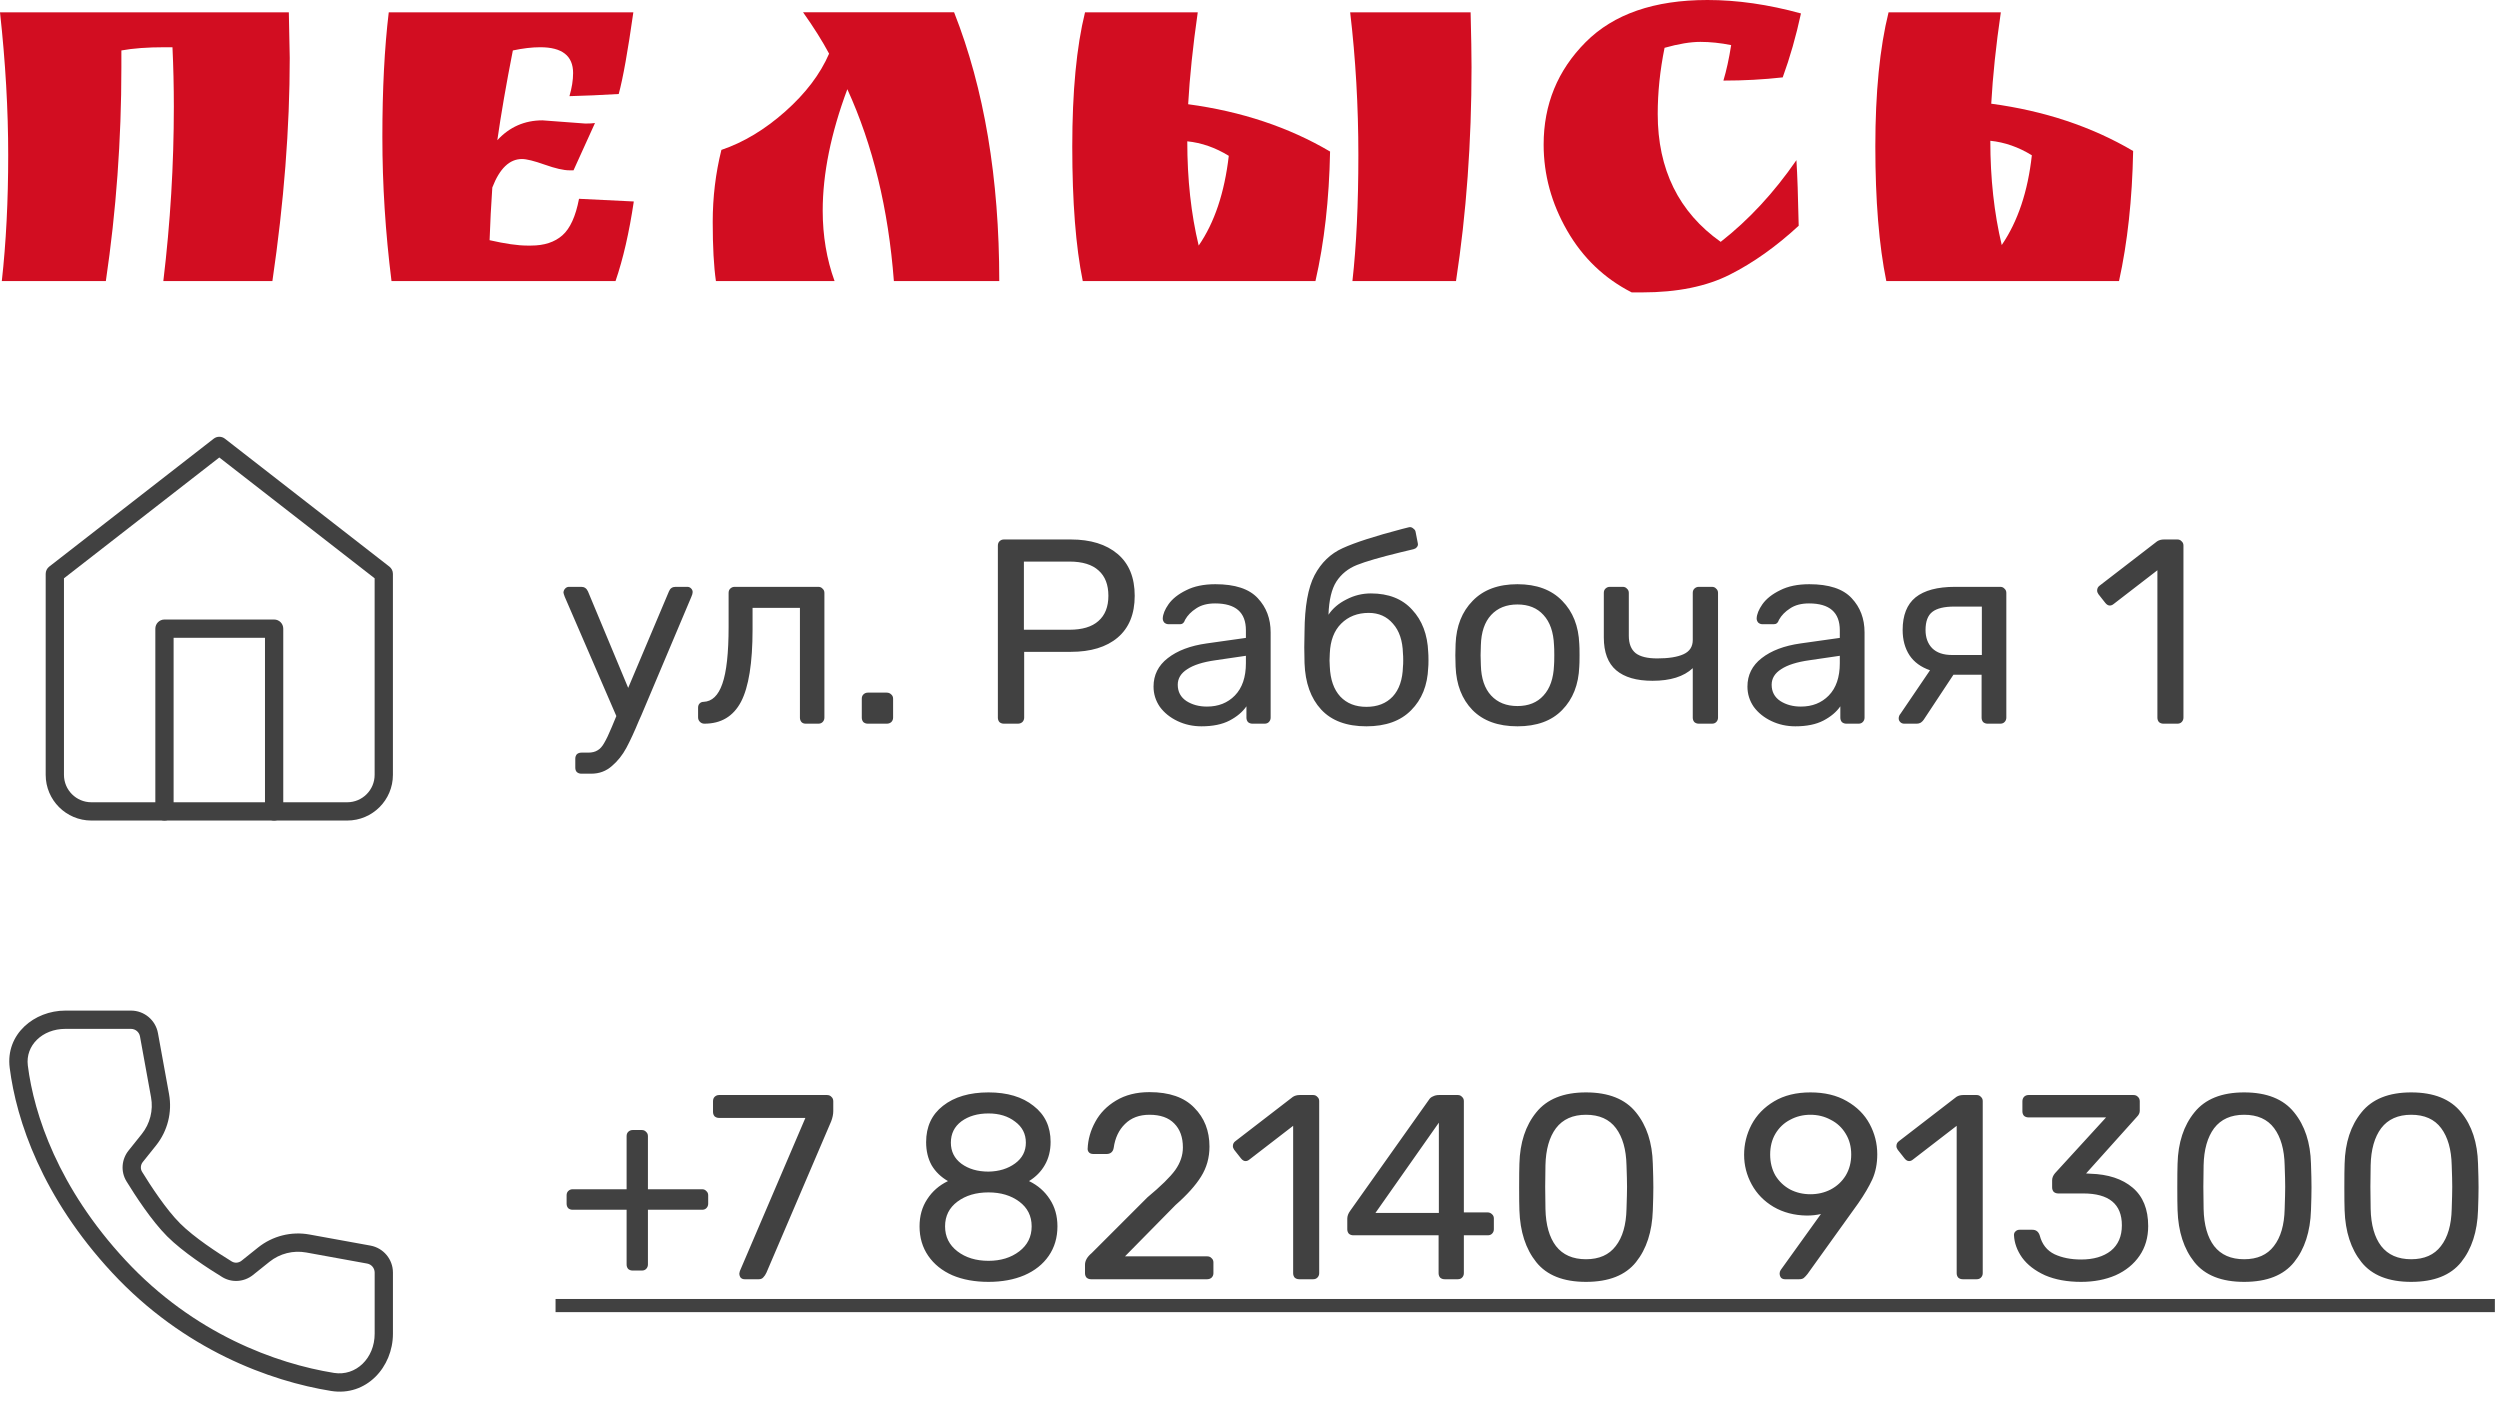<svg width="171" height="96" viewBox="0 0 171 96" fill="none" xmlns="http://www.w3.org/2000/svg">
<path d="M19.756 0.842L19.818 3.967C19.818 8.746 19.422 13.834 18.632 19.225H11.172C11.651 15.231 11.891 11.26 11.891 7.313C11.891 5.94 11.86 4.58 11.797 3.231H11.268C10.082 3.231 9.092 3.305 8.302 3.451V4.628C8.302 9.556 7.948 14.42 7.24 19.225H0.124C0.416 16.602 0.561 13.735 0.561 10.621C0.561 7.508 0.375 4.248 0 0.842H19.756Z" fill="#D20D21"/>
<path d="M37.108 8.232L40.041 8.451C40.332 8.451 40.55 8.439 40.697 8.415L39.229 11.65H38.948C38.553 11.65 37.99 11.522 37.263 11.264C36.535 11.006 36.015 10.877 35.702 10.877C34.85 10.877 34.173 11.528 33.674 12.826C33.591 14.027 33.529 15.227 33.488 16.429C34.57 16.675 35.423 16.797 36.048 16.797H36.329C37.223 16.797 37.936 16.565 38.466 16.098C38.996 15.632 39.376 14.798 39.605 13.598L43.352 13.781C43.039 15.89 42.623 17.704 42.103 19.223H26.779C26.363 15.915 26.154 12.63 26.154 9.371C26.154 6.111 26.299 3.268 26.591 0.842H43.321C42.946 3.49 42.613 5.352 42.321 6.43C41.094 6.503 39.97 6.552 38.95 6.577C39.115 6.013 39.2 5.487 39.2 4.996C39.2 3.819 38.451 3.231 36.952 3.231C36.391 3.231 35.766 3.305 35.079 3.451C34.622 5.779 34.268 7.825 34.017 9.59C34.851 8.685 35.88 8.232 37.108 8.232Z" fill="#D20D21"/>
<path d="M68.35 19.225H61.141C60.767 14.298 59.705 9.924 57.958 6.101C56.834 9.116 56.273 11.886 56.273 14.41C56.273 16.126 56.544 17.731 57.084 19.225H48.969C48.824 18.221 48.75 16.872 48.75 15.181C48.75 13.489 48.947 11.848 49.344 10.253C50.863 9.739 52.318 8.862 53.713 7.624C55.106 6.387 56.106 5.068 56.71 3.671C56.252 2.812 55.659 1.869 54.93 0.84H65.26C67.32 6.062 68.35 12.191 68.35 19.225Z" fill="#D20D21"/>
<path d="M74.061 19.225C73.583 16.872 73.343 13.808 73.343 10.034C73.343 6.259 73.635 3.195 74.216 0.842H81.926C81.593 3.17 81.374 5.267 81.27 7.13C84.911 7.62 88.146 8.698 90.977 10.365C90.915 13.625 90.582 16.578 89.977 19.225H74.061ZM81.21 9.666C81.21 12.264 81.47 14.642 81.99 16.797C83.072 15.229 83.757 13.181 84.049 10.658C83.132 10.095 82.186 9.765 81.21 9.666ZM100.653 4.592C100.653 9.714 100.299 14.593 99.591 19.225H92.506C92.776 16.824 92.912 13.95 92.912 10.603C92.912 7.258 92.725 4.004 92.351 0.842H100.59C100.632 2.509 100.653 3.76 100.653 4.592Z" fill="#D20D21"/>
<path d="M118.411 3.085C117.683 2.939 116.98 2.865 116.305 2.865C115.629 2.865 114.812 3 113.856 3.27C113.543 4.813 113.388 6.322 113.388 7.793C113.388 11.591 114.824 14.509 117.695 16.543C119.609 15.048 121.336 13.186 122.875 10.955C122.938 11.935 122.989 13.432 123.031 15.441C121.491 16.862 119.92 17.979 118.318 18.786C116.716 19.595 114.719 20 112.326 20H111.608C109.735 19.044 108.262 17.635 107.192 15.772C106.12 13.909 105.585 11.949 105.585 9.889C105.585 7.144 106.541 4.809 108.456 2.886C110.37 0.962 113.148 1.52588e-05 116.789 1.52588e-05C118.827 1.52588e-05 120.959 0.307 123.186 0.919C122.853 2.463 122.437 3.923 121.938 5.293C120.628 5.44 119.274 5.513 117.881 5.513C118.088 4.826 118.266 4.016 118.411 3.085Z" fill="#D20D21"/>
<path d="M129.023 19.225C128.524 16.775 128.273 13.704 128.273 10.015C128.273 6.326 128.576 3.268 129.178 0.842H136.857C136.523 3.122 136.306 5.206 136.201 7.093C139.841 7.583 143.076 8.661 145.907 10.328C145.845 13.613 145.523 16.58 144.941 19.225H129.023ZM136.138 9.629C136.138 12.203 136.399 14.581 136.919 16.761C138.022 15.142 138.707 13.096 138.978 10.621C138.063 10.058 137.117 9.729 136.138 9.629Z" fill="#D20D21"/>
<path fill-rule="evenodd" clip-rule="evenodd" d="M14.616 30.007C14.842 29.831 15.158 29.831 15.384 30.007L26.634 38.757C26.786 38.875 26.875 39.057 26.875 39.25V53C26.875 54.726 25.476 56.125 23.75 56.125H6.25C4.524 56.125 3.125 54.726 3.125 53V39.25C3.125 39.057 3.214 38.875 3.366 38.757L14.616 30.007ZM4.375 39.556V53C4.375 54.035 5.214 54.875 6.25 54.875H23.75C24.785 54.875 25.625 54.035 25.625 53V39.556L15 31.292L4.375 39.556Z" fill="#414141"/>
<path fill-rule="evenodd" clip-rule="evenodd" d="M10.625 43C10.625 42.655 10.905 42.375 11.25 42.375H18.75C19.095 42.375 19.375 42.655 19.375 43V55.5C19.375 55.845 19.095 56.125 18.75 56.125C18.405 56.125 18.125 55.845 18.125 55.5V43.625H11.875V55.5C11.875 55.845 11.595 56.125 11.25 56.125C10.905 56.125 10.625 55.845 10.625 55.5V43Z" fill="#414141"/>
<path d="M47.018 40.14C47.114 40.14 47.198 40.176 47.27 40.248C47.342 40.32 47.378 40.404 47.378 40.5C47.378 40.584 47.348 40.692 47.288 40.824L43.868 48.924L43.706 49.284C43.394 50.04 43.106 50.664 42.842 51.156C42.578 51.648 42.248 52.062 41.852 52.398C41.456 52.746 40.988 52.92 40.448 52.92H39.764C39.644 52.92 39.542 52.884 39.458 52.812C39.386 52.74 39.35 52.638 39.35 52.506V51.894C39.35 51.774 39.386 51.672 39.458 51.588C39.542 51.516 39.644 51.48 39.764 51.48H40.232C40.496 51.48 40.712 51.426 40.88 51.318C41.048 51.222 41.198 51.054 41.33 50.814C41.474 50.574 41.648 50.208 41.852 49.716L42.158 48.978L38.63 40.824C38.57 40.668 38.54 40.566 38.54 40.518C38.552 40.41 38.594 40.32 38.666 40.248C38.738 40.176 38.822 40.14 38.918 40.14H39.764C39.968 40.14 40.118 40.242 40.214 40.446L42.968 47.052L45.758 40.446C45.842 40.242 45.992 40.14 46.208 40.14H47.018ZM48.181 49.5C48.061 49.5 47.959 49.458 47.875 49.374C47.791 49.29 47.749 49.188 47.749 49.068V48.402C47.749 48.282 47.785 48.186 47.857 48.114C47.929 48.042 48.019 48.006 48.127 48.006C48.703 47.982 49.129 47.574 49.405 46.782C49.693 45.978 49.837 44.67 49.837 42.858V40.554C49.837 40.434 49.873 40.338 49.945 40.266C50.029 40.182 50.131 40.14 50.251 40.14H55.975C56.095 40.14 56.191 40.182 56.263 40.266C56.347 40.338 56.389 40.434 56.389 40.554V49.086C56.389 49.206 56.347 49.308 56.263 49.392C56.191 49.464 56.095 49.5 55.975 49.5H55.111C54.991 49.5 54.895 49.464 54.823 49.392C54.751 49.308 54.715 49.206 54.715 49.086V41.58H51.475V43.056C51.475 45.348 51.211 46.998 50.683 48.006C50.155 49.002 49.321 49.5 48.181 49.5ZM59.36 49.5C59.24 49.5 59.138 49.464 59.054 49.392C58.982 49.308 58.946 49.206 58.946 49.086V47.79C58.946 47.67 58.982 47.574 59.054 47.502C59.138 47.418 59.24 47.376 59.36 47.376H60.656C60.776 47.376 60.878 47.418 60.962 47.502C61.046 47.574 61.088 47.67 61.088 47.79V49.086C61.088 49.206 61.046 49.308 60.962 49.392C60.878 49.464 60.776 49.5 60.656 49.5H59.36ZM68.668 49.5C68.547 49.5 68.445 49.464 68.362 49.392C68.29 49.308 68.254 49.206 68.254 49.086V37.332C68.254 37.2 68.29 37.098 68.362 37.026C68.445 36.942 68.547 36.9 68.668 36.9H73.24C74.596 36.9 75.663 37.23 76.444 37.89C77.224 38.55 77.614 39.504 77.614 40.752C77.614 42 77.224 42.954 76.444 43.614C75.675 44.262 74.608 44.586 73.24 44.586H70.053V49.086C70.053 49.206 70.011 49.308 69.927 49.392C69.844 49.464 69.742 49.5 69.621 49.5H68.668ZM73.15 43.074C74.025 43.074 74.686 42.876 75.129 42.48C75.585 42.084 75.814 41.508 75.814 40.752C75.814 39.996 75.591 39.42 75.147 39.024C74.704 38.616 74.037 38.412 73.15 38.412H70.035V43.074H73.15ZM82.178 49.68C81.59 49.68 81.044 49.56 80.54 49.32C80.036 49.08 79.634 48.756 79.334 48.348C79.046 47.928 78.902 47.466 78.902 46.962C78.902 46.17 79.226 45.522 79.874 45.018C80.534 44.502 81.422 44.166 82.538 44.01L85.22 43.632V43.11C85.22 41.886 84.518 41.274 83.114 41.274C82.586 41.274 82.154 41.388 81.818 41.616C81.482 41.832 81.23 42.09 81.062 42.39C81.026 42.498 80.978 42.576 80.918 42.624C80.87 42.672 80.798 42.696 80.702 42.696H79.928C79.82 42.696 79.724 42.66 79.64 42.588C79.568 42.504 79.532 42.408 79.532 42.3C79.544 42.012 79.676 41.688 79.928 41.328C80.192 40.956 80.594 40.638 81.134 40.374C81.674 40.098 82.34 39.96 83.132 39.96C84.476 39.96 85.442 40.278 86.03 40.914C86.618 41.538 86.912 42.318 86.912 43.254V49.086C86.912 49.206 86.87 49.308 86.786 49.392C86.714 49.464 86.618 49.5 86.498 49.5H85.67C85.55 49.5 85.448 49.464 85.364 49.392C85.292 49.308 85.256 49.206 85.256 49.086V48.312C84.992 48.696 84.608 49.02 84.104 49.284C83.6 49.548 82.958 49.68 82.178 49.68ZM82.556 48.33C83.336 48.33 83.972 48.078 84.464 47.574C84.968 47.058 85.22 46.32 85.22 45.36V44.856L83.132 45.162C82.28 45.282 81.638 45.486 81.206 45.774C80.774 46.05 80.558 46.404 80.558 46.836C80.558 47.316 80.756 47.688 81.152 47.952C81.548 48.204 82.016 48.33 82.556 48.33ZM97.69 44.604C97.702 44.724 97.708 44.916 97.708 45.18C97.708 45.408 97.702 45.57 97.69 45.666C97.642 46.878 97.252 47.85 96.52 48.582C95.8 49.314 94.78 49.68 93.46 49.68C92.104 49.68 91.072 49.296 90.364 48.528C89.656 47.76 89.278 46.704 89.23 45.36L89.212 44.28L89.23 43.2C89.242 41.484 89.47 40.2 89.914 39.348C90.37 38.484 91.012 37.866 91.84 37.494C92.68 37.11 94.036 36.672 95.908 36.18L96.34 36.072L96.43 36.054C96.526 36.054 96.61 36.09 96.682 36.162C96.766 36.222 96.814 36.294 96.826 36.378L96.97 37.116L96.988 37.224C96.988 37.308 96.958 37.38 96.898 37.44C96.85 37.5 96.778 37.542 96.682 37.566L95.782 37.782C94.402 38.118 93.412 38.406 92.812 38.646C92.212 38.886 91.744 39.264 91.408 39.78C91.084 40.284 90.904 41.04 90.868 42.048C91.156 41.616 91.564 41.268 92.092 41.004C92.62 40.728 93.178 40.59 93.766 40.59C94.978 40.59 95.92 40.962 96.592 41.706C97.276 42.438 97.642 43.404 97.69 44.604ZM95.962 45.594C95.974 45.51 95.98 45.372 95.98 45.18C95.98 44.964 95.974 44.802 95.962 44.694C95.938 43.818 95.71 43.14 95.278 42.66C94.858 42.168 94.306 41.922 93.622 41.922C92.854 41.922 92.224 42.168 91.732 42.66C91.252 43.14 90.994 43.818 90.958 44.694L90.94 45.18L90.958 45.594C90.994 46.482 91.234 47.166 91.678 47.646C92.122 48.114 92.716 48.348 93.46 48.348C94.216 48.348 94.816 48.114 95.26 47.646C95.704 47.166 95.938 46.482 95.962 45.594ZM103.793 49.68C102.473 49.68 101.447 49.308 100.715 48.564C99.995 47.82 99.611 46.83 99.563 45.594L99.545 44.82L99.563 44.046C99.611 42.822 100.001 41.838 100.733 41.094C101.465 40.338 102.485 39.96 103.793 39.96C105.101 39.96 106.121 40.338 106.853 41.094C107.585 41.838 107.975 42.822 108.023 44.046C108.035 44.178 108.041 44.436 108.041 44.82C108.041 45.204 108.035 45.462 108.023 45.594C107.975 46.83 107.585 47.82 106.853 48.564C106.133 49.308 105.113 49.68 103.793 49.68ZM103.793 48.294C104.549 48.294 105.143 48.054 105.575 47.574C106.019 47.094 106.259 46.404 106.295 45.504C106.307 45.384 106.313 45.156 106.313 44.82C106.313 44.484 106.307 44.256 106.295 44.136C106.259 43.236 106.019 42.546 105.575 42.066C105.143 41.586 104.549 41.346 103.793 41.346C103.037 41.346 102.437 41.586 101.993 42.066C101.549 42.546 101.315 43.236 101.291 44.136L101.273 44.82L101.291 45.504C101.315 46.404 101.549 47.094 101.993 47.574C102.437 48.054 103.037 48.294 103.793 48.294ZM116.199 49.5C116.079 49.5 115.977 49.464 115.893 49.392C115.821 49.308 115.785 49.206 115.785 49.086V45.702C115.173 46.278 114.255 46.566 113.031 46.566C111.939 46.566 111.111 46.326 110.547 45.846C109.983 45.366 109.701 44.616 109.701 43.596V40.554C109.701 40.434 109.737 40.338 109.809 40.266C109.893 40.182 109.995 40.14 110.115 40.14H110.997C111.117 40.14 111.213 40.182 111.285 40.266C111.369 40.338 111.411 40.434 111.411 40.554V43.488C111.411 44.028 111.567 44.424 111.879 44.676C112.191 44.916 112.683 45.036 113.355 45.036C114.135 45.036 114.735 44.94 115.155 44.748C115.575 44.556 115.785 44.232 115.785 43.776V40.554C115.785 40.434 115.821 40.338 115.893 40.266C115.977 40.182 116.079 40.14 116.199 40.14H117.099C117.219 40.14 117.315 40.182 117.387 40.266C117.471 40.338 117.513 40.434 117.513 40.554V49.086C117.513 49.206 117.471 49.308 117.387 49.392C117.315 49.464 117.219 49.5 117.099 49.5H116.199ZM122.801 49.68C122.213 49.68 121.667 49.56 121.163 49.32C120.659 49.08 120.257 48.756 119.957 48.348C119.669 47.928 119.525 47.466 119.525 46.962C119.525 46.17 119.849 45.522 120.497 45.018C121.157 44.502 122.045 44.166 123.161 44.01L125.843 43.632V43.11C125.843 41.886 125.141 41.274 123.737 41.274C123.209 41.274 122.777 41.388 122.441 41.616C122.105 41.832 121.853 42.09 121.685 42.39C121.649 42.498 121.601 42.576 121.541 42.624C121.493 42.672 121.421 42.696 121.325 42.696H120.551C120.443 42.696 120.347 42.66 120.263 42.588C120.191 42.504 120.155 42.408 120.155 42.3C120.167 42.012 120.299 41.688 120.551 41.328C120.815 40.956 121.217 40.638 121.757 40.374C122.297 40.098 122.963 39.96 123.755 39.96C125.099 39.96 126.065 40.278 126.653 40.914C127.241 41.538 127.535 42.318 127.535 43.254V49.086C127.535 49.206 127.493 49.308 127.409 49.392C127.337 49.464 127.241 49.5 127.121 49.5H126.293C126.173 49.5 126.071 49.464 125.987 49.392C125.915 49.308 125.879 49.206 125.879 49.086V48.312C125.615 48.696 125.231 49.02 124.727 49.284C124.223 49.548 123.581 49.68 122.801 49.68ZM123.179 48.33C123.959 48.33 124.595 48.078 125.087 47.574C125.591 47.058 125.843 46.32 125.843 45.36V44.856L123.755 45.162C122.903 45.282 122.261 45.486 121.829 45.774C121.397 46.05 121.181 46.404 121.181 46.836C121.181 47.316 121.379 47.688 121.775 47.952C122.171 48.204 122.639 48.33 123.179 48.33ZM136.819 40.14C136.939 40.14 137.035 40.182 137.107 40.266C137.191 40.338 137.233 40.434 137.233 40.554V49.086C137.233 49.206 137.191 49.308 137.107 49.392C137.035 49.464 136.939 49.5 136.819 49.5H135.955C135.835 49.5 135.733 49.464 135.649 49.392C135.577 49.308 135.541 49.206 135.541 49.086V46.152H133.615L131.581 49.23C131.533 49.302 131.467 49.368 131.383 49.428C131.299 49.476 131.209 49.5 131.113 49.5H130.249C130.141 49.5 130.051 49.464 129.979 49.392C129.907 49.32 129.871 49.236 129.871 49.14C129.871 49.02 129.913 48.912 129.997 48.816L132.013 45.846C131.389 45.63 130.921 45.288 130.609 44.82C130.297 44.34 130.141 43.764 130.141 43.092C130.141 42.084 130.435 41.34 131.023 40.86C131.623 40.38 132.523 40.14 133.723 40.14H136.819ZM135.559 41.49H133.669C132.985 41.49 132.487 41.61 132.175 41.85C131.863 42.09 131.707 42.504 131.707 43.092C131.707 43.608 131.857 44.022 132.157 44.334C132.469 44.646 132.925 44.802 133.525 44.802H135.559V41.49ZM147.98 49.5C147.86 49.5 147.758 49.464 147.674 49.392C147.602 49.308 147.566 49.206 147.566 49.086V39.006L144.578 41.31C144.494 41.382 144.404 41.418 144.308 41.418C144.2 41.418 144.098 41.358 144.002 41.238L143.534 40.644C143.474 40.56 143.444 40.476 143.444 40.392C143.444 40.248 143.504 40.134 143.624 40.05L147.548 37.026C147.68 36.942 147.836 36.9 148.016 36.9H148.934C149.054 36.9 149.15 36.942 149.222 37.026C149.306 37.098 149.348 37.194 149.348 37.314V49.086C149.348 49.206 149.306 49.308 149.222 49.392C149.15 49.464 149.054 49.5 148.934 49.5H147.98Z" fill="#414141"/>
<path fill-rule="evenodd" clip-rule="evenodd" d="M0.663 73.035C0.373 70.728 2.348 69.125 4.469 69.125H8.959C9.865 69.125 10.642 69.773 10.804 70.665L11.562 74.833C11.788 76.078 11.464 77.361 10.674 78.349L9.769 79.479C9.608 79.681 9.593 79.948 9.718 80.151C10.305 81.108 11.361 82.725 12.319 83.683C13.278 84.641 14.895 85.697 15.852 86.284C16.055 86.409 16.322 86.394 16.523 86.233L17.653 85.329C18.642 84.538 19.924 84.214 21.169 84.441L25.338 85.198C26.229 85.361 26.877 86.137 26.877 87.043V91.227C26.877 93.504 25.064 95.53 22.646 95.141C18.506 94.475 12.587 92.346 7.669 87.05C2.888 81.901 1.117 76.643 0.663 73.035ZM4.469 70.375C2.889 70.375 1.732 71.513 1.903 72.879C2.326 76.244 3.993 81.254 8.585 86.2C13.272 91.247 18.913 93.275 22.845 93.907C24.338 94.147 25.627 92.911 25.627 91.227V87.043C25.627 86.741 25.411 86.482 25.114 86.428L20.945 85.67C20.056 85.509 19.14 85.74 18.434 86.305L17.304 87.209C16.707 87.687 15.867 87.76 15.198 87.35C14.244 86.765 12.51 85.642 11.435 84.567C10.361 83.492 9.237 81.758 8.652 80.804C8.242 80.135 8.315 79.296 8.793 78.698L9.697 77.568C10.262 76.862 10.494 75.946 10.332 75.057L9.574 70.888C9.52 70.591 9.261 70.375 8.959 70.375H4.469Z" fill="#414141"/>
<path d="M43.274 86.906C43.154 86.906 43.052 86.87 42.968 86.798C42.896 86.714 42.86 86.612 42.86 86.492V82.748H39.17C39.05 82.748 38.948 82.712 38.864 82.64C38.792 82.556 38.756 82.454 38.756 82.334V81.758C38.756 81.638 38.792 81.542 38.864 81.47C38.948 81.386 39.05 81.344 39.17 81.344H42.86V77.708C42.86 77.588 42.896 77.492 42.968 77.42C43.052 77.336 43.154 77.294 43.274 77.294H43.904C44.024 77.294 44.12 77.336 44.192 77.42C44.276 77.492 44.318 77.588 44.318 77.708V81.344H48.026C48.146 81.344 48.242 81.386 48.314 81.47C48.398 81.542 48.44 81.638 48.44 81.758V82.334C48.44 82.454 48.398 82.556 48.314 82.64C48.242 82.712 48.146 82.748 48.026 82.748H44.318V86.492C44.318 86.612 44.276 86.714 44.192 86.798C44.12 86.87 44.024 86.906 43.904 86.906H43.274ZM50.93 87.5C50.822 87.5 50.732 87.464 50.66 87.392C50.6 87.308 50.57 87.212 50.57 87.104L50.606 86.942L55.088 76.466H49.184C49.064 76.466 48.962 76.43 48.878 76.358C48.806 76.274 48.77 76.172 48.77 76.052V75.332C48.77 75.2 48.806 75.098 48.878 75.026C48.962 74.942 49.064 74.9 49.184 74.9H56.564C56.696 74.9 56.798 74.942 56.87 75.026C56.954 75.098 56.996 75.2 56.996 75.332V75.998C56.996 76.214 56.948 76.448 56.852 76.7L52.424 87.05C52.364 87.182 52.292 87.29 52.208 87.374C52.136 87.458 52.034 87.5 51.902 87.5H50.93ZM67.613 87.68C66.677 87.68 65.855 87.53 65.147 87.23C64.439 86.918 63.887 86.474 63.491 85.898C63.095 85.322 62.897 84.65 62.897 83.882C62.897 83.174 63.071 82.556 63.419 82.028C63.767 81.488 64.241 81.074 64.841 80.786C64.361 80.51 63.989 80.15 63.725 79.706C63.473 79.25 63.347 78.722 63.347 78.122C63.347 77.066 63.731 76.238 64.499 75.638C65.279 75.026 66.317 74.72 67.613 74.72C68.897 74.72 69.923 75.026 70.691 75.638C71.471 76.238 71.861 77.06 71.861 78.104C71.861 78.704 71.729 79.232 71.465 79.688C71.213 80.132 70.853 80.498 70.385 80.786C70.985 81.074 71.459 81.488 71.807 82.028C72.155 82.556 72.329 83.174 72.329 83.882C72.329 84.65 72.131 85.322 71.735 85.898C71.339 86.474 70.781 86.918 70.061 87.23C69.353 87.53 68.537 87.68 67.613 87.68ZM67.613 80.138C68.333 80.126 68.939 79.94 69.431 79.58C69.923 79.22 70.169 78.746 70.169 78.158C70.169 77.558 69.923 77.078 69.431 76.718C68.951 76.346 68.345 76.16 67.613 76.16C66.869 76.16 66.251 76.34 65.759 76.7C65.279 77.06 65.039 77.546 65.039 78.158C65.039 78.758 65.279 79.238 65.759 79.598C66.251 79.958 66.869 80.138 67.613 80.138ZM67.613 86.24C68.453 86.24 69.155 86.024 69.719 85.592C70.283 85.16 70.565 84.59 70.565 83.882C70.565 83.174 70.283 82.61 69.719 82.19C69.155 81.77 68.453 81.56 67.613 81.56C66.761 81.56 66.053 81.77 65.489 82.19C64.925 82.61 64.643 83.174 64.643 83.882C64.643 84.59 64.925 85.16 65.489 85.592C66.053 86.024 66.761 86.24 67.613 86.24ZM74.628 87.5C74.508 87.5 74.406 87.464 74.322 87.392C74.25 87.308 74.214 87.206 74.214 87.086V86.51C74.214 86.234 74.364 85.97 74.664 85.718L78.48 81.902C79.404 81.134 80.04 80.51 80.388 80.03C80.736 79.538 80.91 79.022 80.91 78.482C80.91 77.786 80.712 77.24 80.316 76.844C79.932 76.448 79.368 76.25 78.624 76.25C77.928 76.25 77.37 76.46 76.95 76.88C76.53 77.288 76.272 77.834 76.176 78.518C76.152 78.662 76.092 78.77 75.996 78.842C75.912 78.902 75.816 78.932 75.708 78.932H74.772C74.664 78.932 74.574 78.902 74.502 78.842C74.43 78.77 74.394 78.686 74.394 78.59C74.418 77.942 74.592 77.324 74.916 76.736C75.24 76.136 75.714 75.65 76.338 75.278C76.974 74.894 77.736 74.702 78.624 74.702C79.98 74.702 81 75.056 81.684 75.764C82.38 76.46 82.728 77.348 82.728 78.428C82.728 79.184 82.536 79.868 82.152 80.48C81.78 81.08 81.198 81.728 80.406 82.424L76.95 85.934H82.566C82.698 85.934 82.8 85.976 82.872 86.06C82.956 86.132 82.998 86.228 82.998 86.348V87.086C82.998 87.206 82.956 87.308 82.872 87.392C82.788 87.464 82.686 87.5 82.566 87.5H74.628ZM88.865 87.5C88.745 87.5 88.642 87.464 88.558 87.392C88.487 87.308 88.451 87.206 88.451 87.086V77.006L85.463 79.31C85.379 79.382 85.288 79.418 85.192 79.418C85.085 79.418 84.983 79.358 84.886 79.238L84.418 78.644C84.359 78.56 84.329 78.476 84.329 78.392C84.329 78.248 84.388 78.134 84.508 78.05L88.433 75.026C88.564 74.942 88.721 74.9 88.9 74.9H89.819C89.939 74.9 90.034 74.942 90.106 75.026C90.191 75.098 90.233 75.194 90.233 75.314V87.086C90.233 87.206 90.191 87.308 90.106 87.392C90.034 87.464 89.939 87.5 89.819 87.5H88.865ZM98.814 87.5C98.694 87.5 98.592 87.464 98.508 87.392C98.436 87.308 98.4 87.206 98.4 87.086V84.494H92.568C92.448 84.494 92.346 84.458 92.262 84.386C92.19 84.302 92.154 84.2 92.154 84.08V83.36C92.154 83.18 92.22 83 92.352 82.82L97.752 75.206C97.812 75.11 97.902 75.038 98.022 74.99C98.142 74.93 98.274 74.9 98.418 74.9H99.714C99.834 74.9 99.93 74.942 100.002 75.026C100.086 75.098 100.128 75.194 100.128 75.314V82.928H101.748C101.868 82.928 101.97 82.97 102.054 83.054C102.138 83.126 102.18 83.222 102.18 83.342V84.08C102.18 84.2 102.138 84.302 102.054 84.386C101.982 84.458 101.886 84.494 101.766 84.494H100.128V87.086C100.128 87.206 100.086 87.308 100.002 87.392C99.93 87.464 99.834 87.5 99.714 87.5H98.814ZM98.418 82.964V76.79L94.08 82.964H98.418ZM108.481 87.68C106.933 87.68 105.799 87.23 105.079 86.33C104.359 85.43 103.975 84.248 103.927 82.784C103.915 82.46 103.909 81.938 103.909 81.218C103.909 80.474 103.915 79.934 103.927 79.598C103.963 78.158 104.347 76.988 105.079 76.088C105.811 75.176 106.945 74.72 108.481 74.72C110.029 74.72 111.169 75.176 111.901 76.088C112.633 76.988 113.017 78.158 113.053 79.598C113.077 80.27 113.089 80.81 113.089 81.218C113.089 81.614 113.077 82.136 113.053 82.784C113.005 84.248 112.621 85.43 111.901 86.33C111.181 87.23 110.041 87.68 108.481 87.68ZM108.481 86.132C109.381 86.132 110.059 85.832 110.515 85.232C110.983 84.632 111.229 83.786 111.253 82.694C111.277 81.998 111.289 81.494 111.289 81.182C111.289 80.846 111.277 80.354 111.253 79.706C111.229 78.626 110.989 77.78 110.533 77.168C110.077 76.556 109.393 76.25 108.481 76.25C107.581 76.25 106.897 76.556 106.429 77.168C105.973 77.78 105.733 78.626 105.709 79.706L105.691 81.182L105.709 82.694C105.733 83.786 105.973 84.632 106.429 85.232C106.897 85.832 107.581 86.132 108.481 86.132ZM122.087 87.5C121.979 87.5 121.889 87.464 121.817 87.392C121.757 87.308 121.727 87.212 121.727 87.104C121.727 87.02 121.751 86.942 121.799 86.87L124.553 83.036C124.265 83.108 123.941 83.144 123.581 83.144C122.729 83.132 121.973 82.934 121.313 82.55C120.665 82.166 120.167 81.656 119.819 81.02C119.471 80.384 119.297 79.706 119.297 78.986C119.297 78.266 119.465 77.582 119.801 76.934C120.149 76.274 120.665 75.74 121.349 75.332C122.033 74.924 122.861 74.72 123.833 74.72C124.805 74.72 125.633 74.918 126.317 75.314C127.013 75.71 127.535 76.232 127.883 76.88C128.231 77.528 128.405 78.218 128.405 78.95C128.405 79.598 128.291 80.174 128.063 80.678C127.835 81.17 127.517 81.71 127.109 82.298L123.635 87.14C123.551 87.248 123.467 87.338 123.383 87.41C123.311 87.47 123.203 87.5 123.059 87.5H122.087ZM123.833 81.686C124.337 81.686 124.799 81.578 125.219 81.362C125.651 81.134 125.993 80.816 126.245 80.408C126.497 79.988 126.623 79.508 126.623 78.968C126.623 78.428 126.497 77.954 126.245 77.546C125.993 77.126 125.651 76.808 125.219 76.592C124.799 76.364 124.337 76.25 123.833 76.25C123.329 76.25 122.867 76.364 122.447 76.592C122.027 76.808 121.691 77.126 121.439 77.546C121.199 77.954 121.079 78.428 121.079 78.968C121.079 79.508 121.199 79.988 121.439 80.408C121.691 80.816 122.027 81.134 122.447 81.362C122.867 81.578 123.329 81.686 123.833 81.686ZM134.251 87.5C134.131 87.5 134.029 87.464 133.945 87.392C133.873 87.308 133.837 87.206 133.837 87.086V77.006L130.849 79.31C130.765 79.382 130.675 79.418 130.579 79.418C130.471 79.418 130.369 79.358 130.273 79.238L129.805 78.644C129.745 78.56 129.715 78.476 129.715 78.392C129.715 78.248 129.775 78.134 129.895 78.05L133.819 75.026C133.951 74.942 134.107 74.9 134.287 74.9H135.205C135.325 74.9 135.421 74.942 135.493 75.026C135.577 75.098 135.619 75.194 135.619 75.314V87.086C135.619 87.206 135.577 87.308 135.493 87.392C135.421 87.464 135.325 87.5 135.205 87.5H134.251ZM142.346 87.68C141.398 87.68 140.576 87.53 139.88 87.23C139.196 86.918 138.674 86.516 138.314 86.024C137.966 85.532 137.78 85.016 137.756 84.476C137.756 84.368 137.792 84.284 137.864 84.224C137.936 84.152 138.026 84.116 138.134 84.116H139.016C139.268 84.116 139.436 84.248 139.52 84.512C139.676 85.112 140.012 85.538 140.528 85.79C141.044 86.03 141.65 86.15 142.346 86.15C143.198 86.15 143.876 85.952 144.38 85.556C144.884 85.148 145.136 84.566 145.136 83.81C145.136 82.358 144.254 81.632 142.49 81.632H140.78C140.66 81.632 140.558 81.596 140.474 81.524C140.402 81.44 140.366 81.338 140.366 81.218V80.732C140.366 80.564 140.432 80.402 140.564 80.246L144.056 76.43H138.746C138.626 76.43 138.524 76.394 138.44 76.322C138.368 76.238 138.332 76.136 138.332 76.016V75.332C138.332 75.212 138.368 75.11 138.44 75.026C138.524 74.942 138.626 74.9 138.746 74.9H145.928C146.06 74.9 146.162 74.942 146.234 75.026C146.318 75.098 146.36 75.2 146.36 75.332V75.98C146.36 76.124 146.294 76.262 146.162 76.394L142.688 80.264L142.976 80.282C144.2 80.318 145.166 80.636 145.874 81.236C146.582 81.836 146.936 82.712 146.936 83.864C146.936 84.644 146.738 85.322 146.342 85.898C145.946 86.474 145.4 86.918 144.704 87.23C144.008 87.53 143.222 87.68 142.346 87.68ZM153.499 87.68C151.951 87.68 150.817 87.23 150.097 86.33C149.377 85.43 148.993 84.248 148.945 82.784C148.933 82.46 148.927 81.938 148.927 81.218C148.927 80.474 148.933 79.934 148.945 79.598C148.981 78.158 149.365 76.988 150.097 76.088C150.829 75.176 151.963 74.72 153.499 74.72C155.047 74.72 156.187 75.176 156.919 76.088C157.651 76.988 158.035 78.158 158.071 79.598C158.095 80.27 158.107 80.81 158.107 81.218C158.107 81.614 158.095 82.136 158.071 82.784C158.023 84.248 157.639 85.43 156.919 86.33C156.199 87.23 155.059 87.68 153.499 87.68ZM153.499 86.132C154.399 86.132 155.077 85.832 155.533 85.232C156.001 84.632 156.247 83.786 156.271 82.694C156.295 81.998 156.307 81.494 156.307 81.182C156.307 80.846 156.295 80.354 156.271 79.706C156.247 78.626 156.007 77.78 155.551 77.168C155.095 76.556 154.411 76.25 153.499 76.25C152.599 76.25 151.915 76.556 151.447 77.168C150.991 77.78 150.751 78.626 150.727 79.706L150.709 81.182L150.727 82.694C150.751 83.786 150.991 84.632 151.447 85.232C151.915 85.832 152.599 86.132 153.499 86.132ZM164.925 87.68C163.377 87.68 162.243 87.23 161.523 86.33C160.803 85.43 160.419 84.248 160.371 82.784C160.359 82.46 160.353 81.938 160.353 81.218C160.353 80.474 160.359 79.934 160.371 79.598C160.407 78.158 160.791 76.988 161.523 76.088C162.255 75.176 163.389 74.72 164.925 74.72C166.473 74.72 167.613 75.176 168.345 76.088C169.077 76.988 169.461 78.158 169.497 79.598C169.521 80.27 169.533 80.81 169.533 81.218C169.533 81.614 169.521 82.136 169.497 82.784C169.449 84.248 169.065 85.43 168.345 86.33C167.625 87.23 166.485 87.68 164.925 87.68ZM164.925 86.132C165.825 86.132 166.503 85.832 166.959 85.232C167.427 84.632 167.673 83.786 167.697 82.694C167.721 81.998 167.733 81.494 167.733 81.182C167.733 80.846 167.721 80.354 167.697 79.706C167.673 78.626 167.433 77.78 166.977 77.168C166.521 76.556 165.837 76.25 164.925 76.25C164.025 76.25 163.341 76.556 162.873 77.168C162.417 77.78 162.177 78.626 162.153 79.706L162.135 81.182L162.153 82.694C162.177 83.786 162.417 84.632 162.873 85.232C163.341 85.832 164.025 86.132 164.925 86.132Z" fill="#414141"/>
<path d="M38 88.85H170.649V89.75H38V88.85Z" fill="#414141"/>
</svg>
